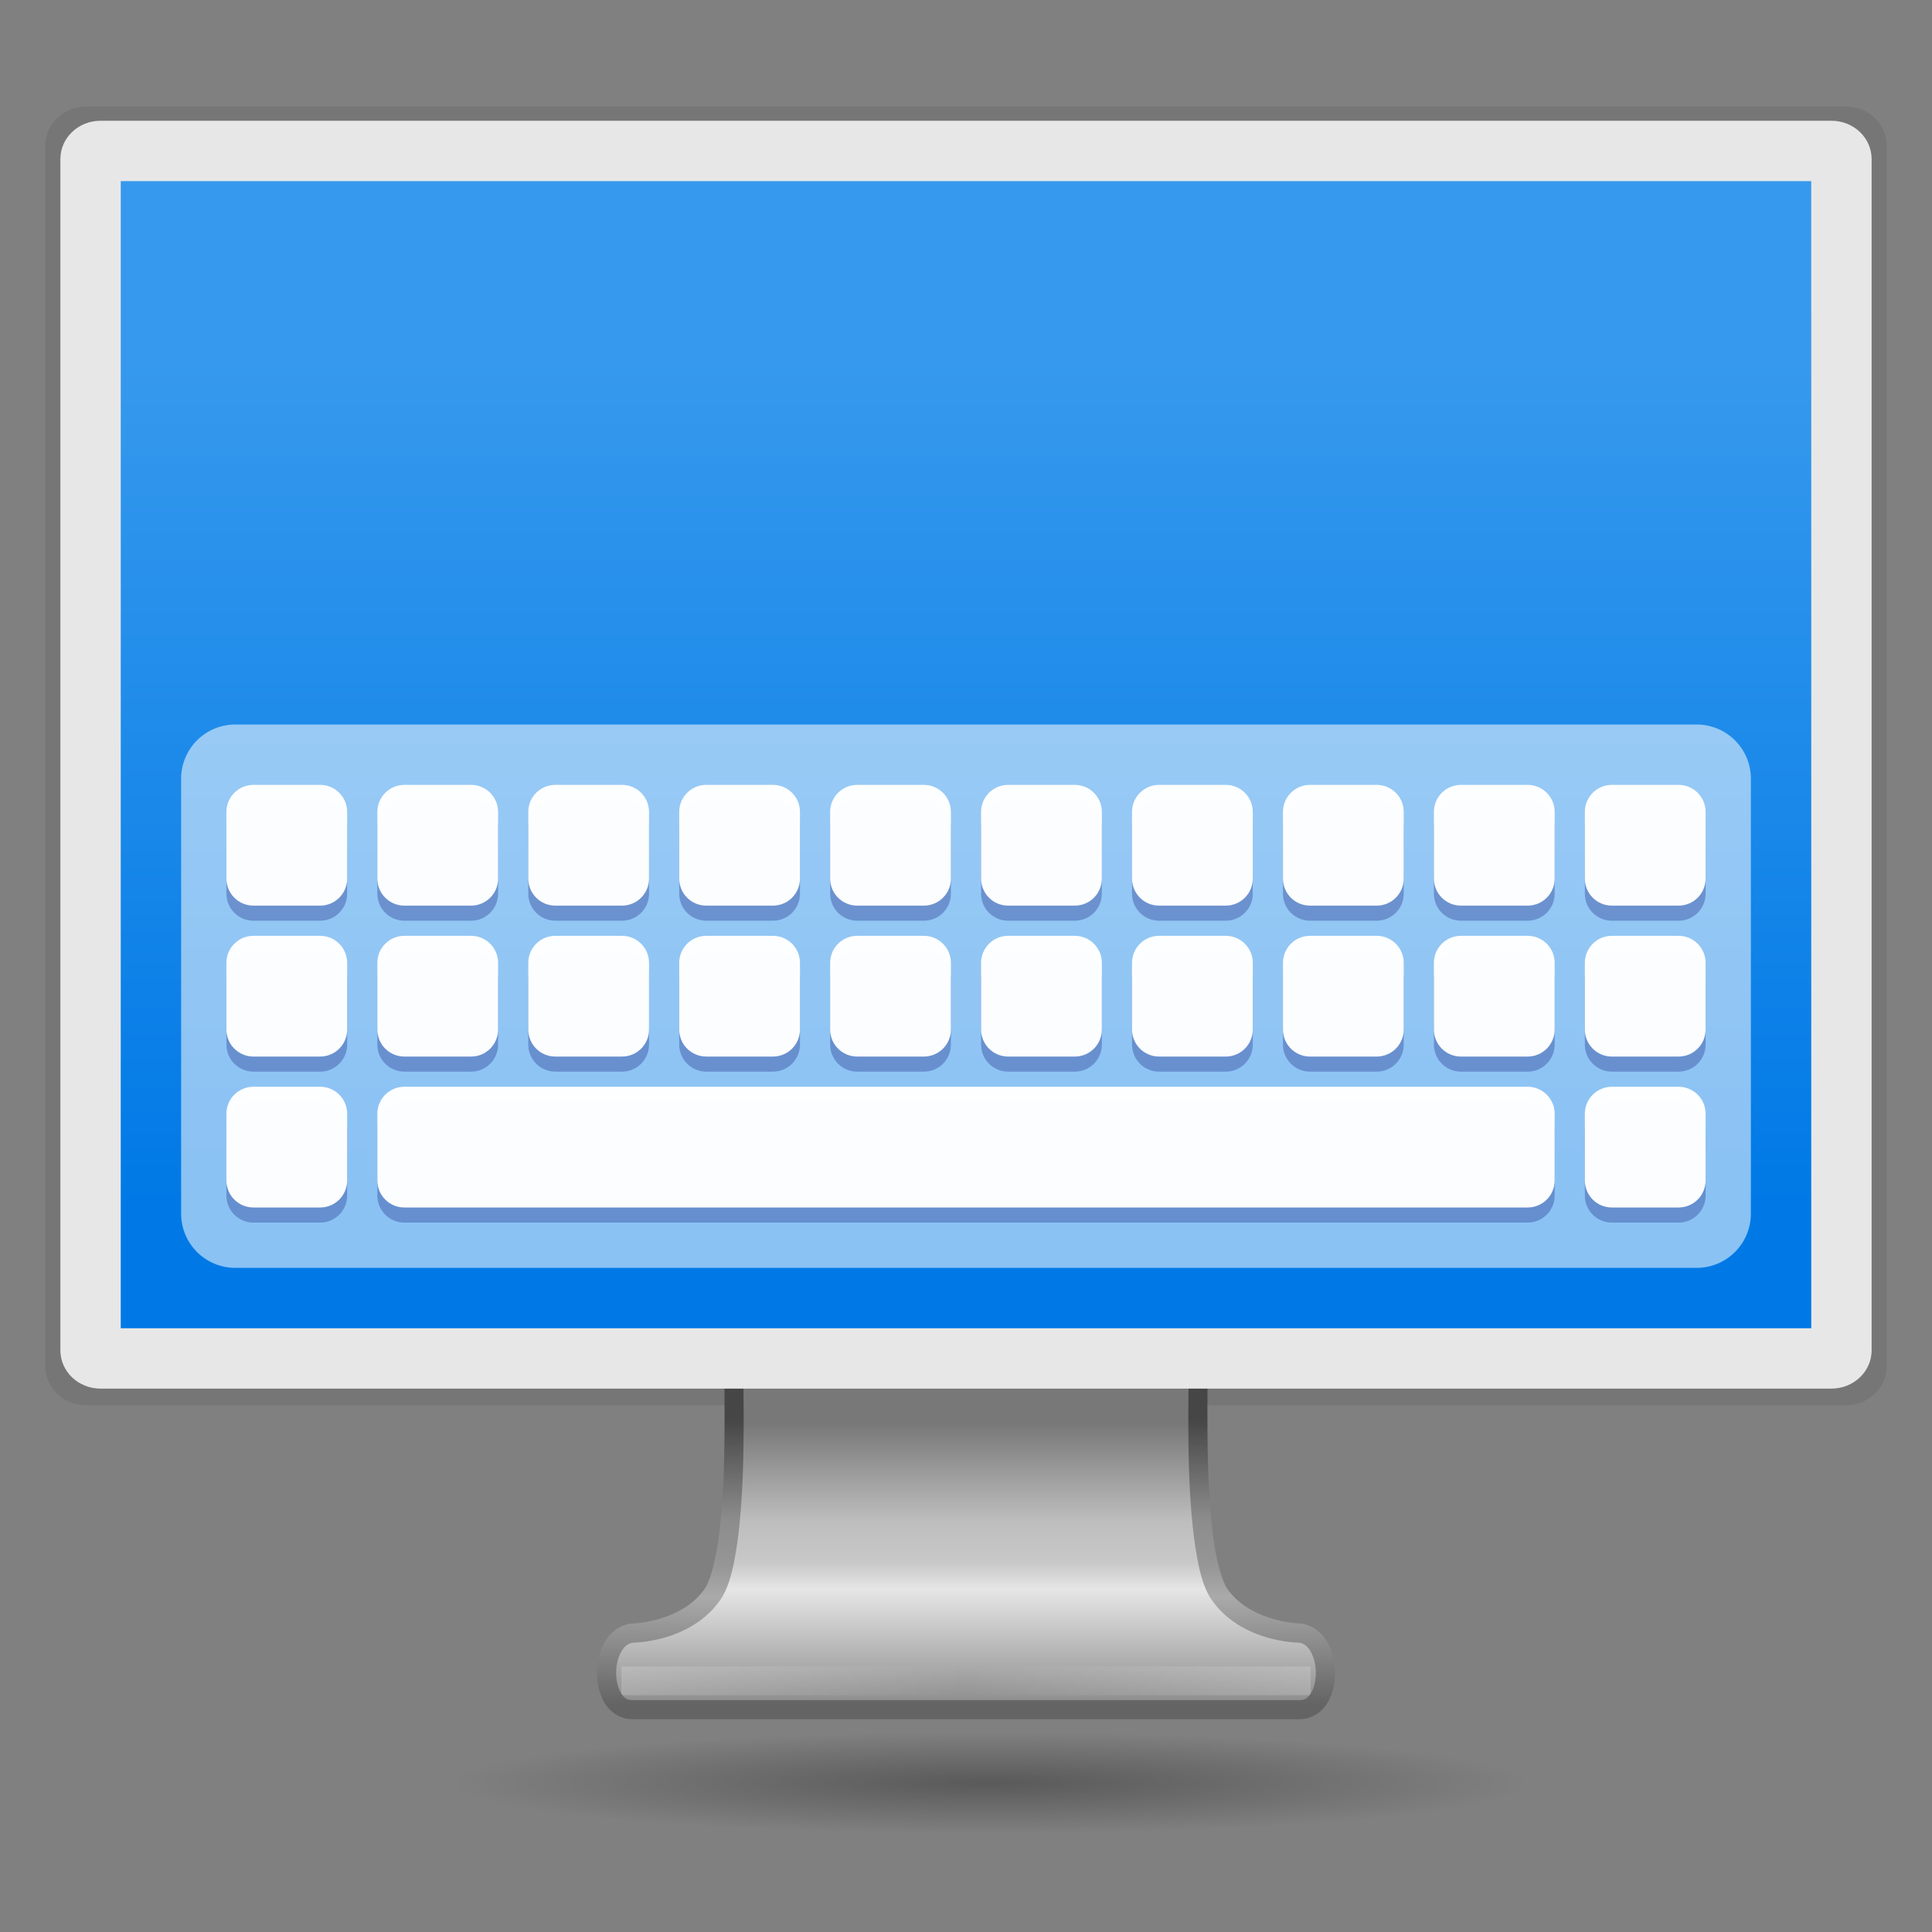<svg xmlns="http://www.w3.org/2000/svg" xmlns:xlink="http://www.w3.org/1999/xlink" height="128" viewBox="0 0 128 128" width="128"><rect x="0" y="0" width="128" height="128" fill="#808080" stroke="none"/><defs><linearGradient id="e"><stop offset="0"/><stop offset="1" stop-opacity="0"/></linearGradient><linearGradient id="d"><stop offset="0" stop-color="#176875"/><stop offset="1" stop-color="#186a77"/></linearGradient><linearGradient id="b"><stop offset="0" stop-color="#b6b6b6"/><stop offset=".482" stop-color="#fff"/><stop offset="1" stop-color="#cfcfcf"/></linearGradient><linearGradient id="a"><stop offset="0" stop-color="#165dc2"/><stop offset="1" stop-color="#1680c2"/></linearGradient><linearGradient id="c"><stop offset="0" stop-color="#d0611f"/><stop offset="1" stop-color="#f77a2c"/></linearGradient><linearGradient xlink:href="#f" id="o" x1="22.321" y1="1088.615" x2="22.321" y2="1059.358" gradientUnits="userSpaceOnUse" gradientTransform="matrix(1.905 0 0 1.905 49.058 -2074.01)"/><linearGradient id="f"><stop offset="0" stop-color="#0079e6"/><stop offset="1" stop-color="#3699ed"/></linearGradient><linearGradient x1="12.938" y1="8.438" x2="15.25" y2="19.813" id="n" xlink:href="#g" gradientUnits="userSpaceOnUse" gradientTransform="matrix(2.812 0 0 3.429 -3.238 -80.355)"/><linearGradient id="g"><stop offset="0" stop-color="#fff" stop-opacity=".183"/><stop offset="1" stop-color="#fff" stop-opacity="0"/></linearGradient><linearGradient x1="15.689" y1="46.435" x2="23.578" y2="46.971" id="l" xlink:href="#g" gradientUnits="userSpaceOnUse" gradientTransform="matrix(2.916 0 0 2.54 -4.744 -87.93)" spreadMethod="reflect"/><linearGradient x1="361.106" y1="87.05" x2="361.106" y2="94.396" id="k" xlink:href="#h" gradientUnits="userSpaceOnUse" gradientTransform="matrix(2.497 0 0 2.54 -830.506 -206.797)"/><linearGradient id="h"><stop offset="0" stop-color="#787878"/><stop offset=".35" stop-color="#bebebe"/><stop offset=".494" stop-color="#c8c8c8"/><stop offset=".589" stop-color="#e6e6e6"/><stop offset="1" stop-color="#8c8c8c"/></linearGradient><linearGradient id="i"><stop offset="0" stop-color="#464646"/><stop offset=".35" stop-color="#8c8c8c"/><stop offset=".51" stop-color="#969696"/><stop offset=".62" stop-color="#aaa"/><stop offset="1" stop-color="#646464"/></linearGradient><radialGradient cx="6.703" cy="73.616" r="7.228" fx="6.703" fy="73.616" id="j" xlink:href="#e" gradientUnits="userSpaceOnUse" gradientTransform="matrix(4.919 0 0 .465 32.614 3.897)"/><linearGradient xlink:href="#i" id="m" gradientUnits="userSpaceOnUse" gradientTransform="matrix(2.506 0 0 2.54 -91.4 -77.224)" x1="61.969" y1="35.944" x2="61.969" y2="43.378"/></defs><path d="M5.711 7.055H122.29c1.502 0 2.711 1.16 2.711 2.602v80.839c0 1.441-1.21 2.601-2.711 2.601H5.71C4.21 93.097 3 91.937 3 90.496V9.656c0-1.44 1.21-2.6 2.711-2.6z" fill-opacity=".079" stroke-width="1.392" stroke-linecap="round" stroke-linejoin="round" stroke-dashoffset=".5"/><path style="marker:none" d="M101.14 38.134c0 1.857-15.919 3.362-35.556 3.362-19.637 0-35.556-1.505-35.556-3.362 0-1.856 15.92-3.362 35.556-3.362 19.637 0 35.556 1.506 35.556 3.362z" overflow="visible" opacity=".3" fill="url(#j)" stroke-width="2.182" transform="translate(0 80)"/><path style="marker:none" d="M48.61 11.312s.354 11.815-1.418 14.335c-1.772 2.521-5.299 2.551-5.299 2.551-2.263.266-2.282 5.07 0 5.07h44.214c2.282 0 2.263-4.808 0-5.07 0 0-3.527-.04-5.3-2.55-1.771-2.521-1.416-14.336-1.416-14.336z" overflow="visible" fill="url(#k)" stroke-width="1.267" stroke-linecap="round" stroke-linejoin="round" stroke-dashoffset=".5" transform="translate(0 80)"/><path style="line-height:normal;font-variant-ligatures:normal;font-variant-position:normal;font-variant-caps:normal;font-variant-numeric:normal;font-variant-alternates:normal;font-feature-settings:normal;text-indent:0;text-align:start;text-decoration-line:none;text-decoration-style:solid;text-decoration-color:#000;text-transform:none;text-orientation:mixed;shape-padding:0;isolation:auto;mix-blend-mode:normal" d="M41.168 30.408v1.906h45.664v-1.906H42.121z" color="#000" font-weight="400" font-family="sans-serif" white-space="normal" overflow="visible" fill="url(#l)" stroke-width="1.905" stroke-linecap="square" transform="translate(0 80)"/><path style="line-height:normal;font-variant-ligatures:normal;font-variant-position:normal;font-variant-caps:normal;font-variant-numeric:normal;font-variant-alternates:normal;font-feature-settings:normal;text-indent:0;text-align:start;text-decoration-line:none;text-decoration-style:solid;text-decoration-color:#000;text-transform:none;text-orientation:mixed;shape-padding:0;isolation:auto;mix-blend-mode:normal;marker:none" d="M48.61 9.678a.634.634 0 0 0-.633.654s.086 4.684-.045 7.674c-.066 1.495-.187 3.066-.397 4.396-.21 1.33-.546 2.434-.861 2.881-1.546 2.2-4.785 2.281-4.785 2.281a.634.634 0 0 0-.07.004c-.786.093-1.392.604-1.749 1.215-.356.612-.514 1.335-.515 2.049-.002.714.15 1.427.52 2.018.368.59 1.025 1.052 1.818 1.052h44.214c.793 0 1.45-.464 1.819-1.054.368-.59.52-1.303.52-2.018-.002-.714-.16-1.437-.516-2.049-.357-.611-.965-1.122-1.75-1.213a.614.614 0 0 0-.067-.004s-3.241-.093-4.787-2.283c-.314-.448-.651-1.55-.861-2.879-.21-1.33-.33-2.901-.397-4.396-.131-2.99-.045-7.674-.045-7.674a.634.634 0 0 0-.632-.654zm.626 1.267h29.526c-.015.52-.08 4.415.039 7.117.067 1.524.19 3.13.412 4.538.222 1.406.505 2.599 1.076 3.412l.002.002c1.999 2.832 5.809 2.818 5.809 2.818l-.067-.004c.346.04.59.228.803.592.212.364.34.892.342 1.412 0 .52-.13 1.027-.328 1.346-.2.319-.395.457-.743.457H41.893c-.349 0-.544-.138-.743-.457-.199-.319-.329-.824-.328-1.344.001-.52.13-1.048.342-1.412.212-.364.457-.553.803-.594l-.069.004s3.814.022 5.813-2.82c.571-.813.854-2.006 1.076-3.412.222-1.407.343-3.014.41-4.537.12-2.703.054-6.597.04-7.118z" color="#000" font-weight="400" font-family="sans-serif" white-space="normal" overflow="visible" fill="url(#m)" stroke-width="1.267" stroke-linecap="round" stroke-linejoin="round" stroke-dashoffset=".5" transform="translate(0 80)"/><path d="M6.667 8h114.666C122.811 8 124 9.133 124 10.54v78.92c0 1.407-1.19 2.54-2.667 2.54H6.667C5.189 92 4 90.867 4 89.46V10.54C4 9.133 5.19 8 6.667 8z" fill="#e7e7e7" stroke-width="1.364" stroke-linecap="round" stroke-linejoin="round" stroke-dashoffset=".5"/><path d="M10.666 15.17h106.668v70.477H10.666z" fill="#404a50" fill-rule="evenodd" stroke-width="2.727"/><path d="M8-68h112v25L8-2z" opacity=".666" fill="url(#n)" stroke-width="2.727" transform="translate(0 80)"/><path d="M8-68h112V8H8z" fill="url(#o)" stroke-width="1.905" transform="translate(0 80)"/><path style="isolation:auto;mix-blend-mode:normal;marker:none" d="M15.6 48h96.8c1.994 0 3.6 1.606 3.6 3.6v28.8c0 1.994-1.606 3.6-3.6 3.6H15.6a3.592 3.592 0 0 1-3.6-3.6V51.6c0-1.994 1.606-3.6 3.6-3.6z" color="#000" overflow="visible" fill="#fff" fill-opacity=".542" stroke-width="8.985" stroke-linecap="square" stroke-dashoffset="20" stroke-opacity=".963"/><path style="isolation:auto;mix-blend-mode:normal;marker:none" d="M16.792 53h4.416C22.2 53 23 53.8 23 54.792v4.416C23 60.2 22.2 61 21.208 61h-4.416C15.8 61 15 60.2 15 59.208v-4.416C15 53.8 15.8 53 16.792 53z" color="#000" display="block" overflow="visible" fill="#192582" fill-opacity=".326" stroke-width="2.52" stroke-linecap="square" stroke-dashoffset="20" stroke-opacity=".963"/><path style="isolation:auto;mix-blend-mode:normal;marker:none" d="M16.792 52h4.416C22.2 52 23 52.8 23 53.792v4.416C23 59.2 22.2 60 21.208 60h-4.416C15.8 60 15 59.2 15 58.208v-4.416C15 52.8 15.8 52 16.792 52z" color="#000" display="block" overflow="visible" fill="#fff" fill-opacity=".979" stroke-width="2.52" stroke-linecap="square" stroke-dashoffset="20" stroke-opacity=".963"/><path style="isolation:auto;mix-blend-mode:normal;marker:none" d="M16.792 63h4.416C22.2 63 23 63.8 23 64.792v4.416C23 70.2 22.2 71 21.208 71h-4.416C15.8 71 15 70.2 15 69.208v-4.416C15 63.8 15.8 63 16.792 63z" color="#000" display="block" overflow="visible" fill="#192582" fill-opacity=".326" stroke-width="2.52" stroke-linecap="square" stroke-dashoffset="20" stroke-opacity=".963"/><path style="isolation:auto;mix-blend-mode:normal;marker:none" d="M16.792 62h4.416C22.2 62 23 62.8 23 63.792v4.416C23 69.2 22.2 70 21.208 70h-4.416C15.8 70 15 69.2 15 68.208v-4.416C15 62.8 15.8 62 16.792 62z" color="#000" display="block" overflow="visible" fill="#fff" fill-opacity=".979" stroke-width="2.52" stroke-linecap="square" stroke-dashoffset="20" stroke-opacity=".963"/><path style="isolation:auto;mix-blend-mode:normal;marker:none" d="M16.792 73h4.416C22.2 73 23 73.8 23 74.792v4.416C23 80.2 22.2 81 21.208 81h-4.416C15.8 81 15 80.2 15 79.208v-4.416C15 73.8 15.8 73 16.792 73z" color="#000" display="block" overflow="visible" fill="#192582" fill-opacity=".326" stroke-width="2.52" stroke-linecap="square" stroke-dashoffset="20" stroke-opacity=".963"/><path style="isolation:auto;mix-blend-mode:normal;marker:none" d="M16.792 72h4.416C22.2 72 23 72.8 23 73.792v4.416C23 79.2 22.2 80 21.208 80h-4.416C15.8 80 15 79.2 15 78.208v-4.416C15 72.8 15.8 72 16.792 72z" color="#000" display="block" overflow="visible" fill="#fff" fill-opacity=".979" stroke-width="2.52" stroke-linecap="square" stroke-dashoffset="20" stroke-opacity=".963"/><path style="isolation:auto;mix-blend-mode:normal;marker:none" d="M26.792 53h4.416C32.2 53 33 53.8 33 54.792v4.416C33 60.2 32.2 61 31.208 61h-4.416C25.8 61 25 60.2 25 59.208v-4.416C25 53.8 25.8 53 26.792 53z" color="#000" display="block" overflow="visible" fill="#192582" fill-opacity=".326" stroke-width="2.52" stroke-linecap="square" stroke-dashoffset="20" stroke-opacity=".963"/><path style="isolation:auto;mix-blend-mode:normal;marker:none" d="M26.792 52h4.416C32.2 52 33 52.8 33 53.792v4.416C33 59.2 32.2 60 31.208 60h-4.416C25.8 60 25 59.2 25 58.208v-4.416C25 52.8 25.8 52 26.792 52z" color="#000" display="block" overflow="visible" fill="#fff" fill-opacity=".979" stroke-width="2.52" stroke-linecap="square" stroke-dashoffset="20" stroke-opacity=".963"/><path style="isolation:auto;mix-blend-mode:normal;marker:none" d="M26.792 63h4.416C32.2 63 33 63.8 33 64.792v4.416C33 70.2 32.2 71 31.208 71h-4.416C25.8 71 25 70.2 25 69.208v-4.416C25 63.8 25.8 63 26.792 63z" color="#000" display="block" overflow="visible" fill="#192582" fill-opacity=".326" stroke-width="2.52" stroke-linecap="square" stroke-dashoffset="20" stroke-opacity=".963"/><path style="isolation:auto;mix-blend-mode:normal;marker:none" d="M26.792 62h4.416C32.2 62 33 62.8 33 63.792v4.416C33 69.2 32.2 70 31.208 70h-4.416C25.8 70 25 69.2 25 68.208v-4.416C25 62.8 25.8 62 26.792 62z" color="#000" display="block" overflow="visible" fill="#fff" fill-opacity=".979" stroke-width="2.52" stroke-linecap="square" stroke-dashoffset="20" stroke-opacity=".963"/><path style="isolation:auto;mix-blend-mode:normal;marker:none" d="M26.792 73h74.416c.993 0 1.792.8 1.792 1.792v4.416c0 .993-.8 1.792-1.792 1.792H26.792C25.8 81 25 80.2 25 79.208v-4.416C25 73.8 25.8 73 26.792 73z" color="#000" display="block" overflow="visible" fill="#192582" fill-opacity=".326" stroke-width="7.868" stroke-linecap="square" stroke-dashoffset="20" stroke-opacity=".963"/><path style="isolation:auto;mix-blend-mode:normal;marker:none" d="M26.792 72h74.416c.993 0 1.792.8 1.792 1.792v4.416c0 .993-.8 1.792-1.792 1.792H26.792C25.8 80 25 79.2 25 78.208v-4.416C25 72.8 25.8 72 26.792 72z" color="#000" display="block" overflow="visible" fill="#fff" fill-opacity=".979" stroke-width="7.868" stroke-linecap="square" stroke-dashoffset="20" stroke-opacity=".963"/><path style="isolation:auto;mix-blend-mode:normal;marker:none" d="M36.792 53h4.416C42.2 53 43 53.8 43 54.792v4.416C43 60.2 42.2 61 41.208 61h-4.416C35.8 61 35 60.2 35 59.208v-4.416C35 53.8 35.8 53 36.792 53z" color="#000" display="block" overflow="visible" fill="#192582" fill-opacity=".326" stroke-width="2.52" stroke-linecap="square" stroke-dashoffset="20" stroke-opacity=".963"/><path style="isolation:auto;mix-blend-mode:normal;marker:none" d="M36.792 52h4.416C42.2 52 43 52.8 43 53.792v4.416C43 59.2 42.2 60 41.208 60h-4.416C35.8 60 35 59.2 35 58.208v-4.416C35 52.8 35.8 52 36.792 52z" color="#000" display="block" overflow="visible" fill="#fff" fill-opacity=".979" stroke-width="2.52" stroke-linecap="square" stroke-dashoffset="20" stroke-opacity=".963"/><path style="isolation:auto;mix-blend-mode:normal;marker:none" d="M36.792 63h4.416C42.2 63 43 63.8 43 64.792v4.416C43 70.2 42.2 71 41.208 71h-4.416C35.8 71 35 70.2 35 69.208v-4.416C35 63.8 35.8 63 36.792 63z" color="#000" display="block" overflow="visible" fill="#192582" fill-opacity=".326" stroke-width="2.52" stroke-linecap="square" stroke-dashoffset="20" stroke-opacity=".963"/><path style="isolation:auto;mix-blend-mode:normal;marker:none" d="M36.792 62h4.416C42.2 62 43 62.8 43 63.792v4.416C43 69.2 42.2 70 41.208 70h-4.416C35.8 70 35 69.2 35 68.208v-4.416C35 62.8 35.8 62 36.792 62z" color="#000" display="block" overflow="visible" fill="#fff" fill-opacity=".979" stroke-width="2.52" stroke-linecap="square" stroke-dashoffset="20" stroke-opacity=".963"/><path style="isolation:auto;mix-blend-mode:normal;marker:none" d="M46.792 53h4.416C52.2 53 53 53.8 53 54.792v4.416C53 60.2 52.2 61 51.208 61h-4.416C45.8 61 45 60.2 45 59.208v-4.416C45 53.8 45.8 53 46.792 53z" color="#000" display="block" overflow="visible" fill="#192582" fill-opacity=".326" stroke-width="2.52" stroke-linecap="square" stroke-dashoffset="20" stroke-opacity=".963"/><path style="isolation:auto;mix-blend-mode:normal;marker:none" d="M46.792 52h4.416C52.2 52 53 52.8 53 53.792v4.416C53 59.2 52.2 60 51.208 60h-4.416C45.8 60 45 59.2 45 58.208v-4.416C45 52.8 45.8 52 46.792 52z" color="#000" display="block" overflow="visible" fill="#fff" fill-opacity=".979" stroke-width="2.52" stroke-linecap="square" stroke-dashoffset="20" stroke-opacity=".963"/><path style="isolation:auto;mix-blend-mode:normal;marker:none" d="M46.792 63h4.416C52.2 63 53 63.8 53 64.792v4.416C53 70.2 52.2 71 51.208 71h-4.416C45.8 71 45 70.2 45 69.208v-4.416C45 63.8 45.8 63 46.792 63z" color="#000" display="block" overflow="visible" fill="#192582" fill-opacity=".326" stroke-width="2.52" stroke-linecap="square" stroke-dashoffset="20" stroke-opacity=".963"/><path style="isolation:auto;mix-blend-mode:normal;marker:none" d="M46.792 62h4.416C52.2 62 53 62.8 53 63.792v4.416C53 69.2 52.2 70 51.208 70h-4.416C45.8 70 45 69.2 45 68.208v-4.416C45 62.8 45.8 62 46.792 62z" color="#000" display="block" overflow="visible" fill="#fff" fill-opacity=".979" stroke-width="2.52" stroke-linecap="square" stroke-dashoffset="20" stroke-opacity=".963"/><path style="isolation:auto;mix-blend-mode:normal;marker:none" d="M56.792 53h4.416C62.2 53 63 53.8 63 54.792v4.416C63 60.2 62.2 61 61.208 61h-4.416C55.8 61 55 60.2 55 59.208v-4.416C55 53.8 55.8 53 56.792 53z" color="#000" display="block" overflow="visible" fill="#192582" fill-opacity=".326" stroke-width="2.52" stroke-linecap="square" stroke-dashoffset="20" stroke-opacity=".963"/><path style="isolation:auto;mix-blend-mode:normal;marker:none" d="M56.792 52h4.416C62.2 52 63 52.8 63 53.792v4.416C63 59.2 62.2 60 61.208 60h-4.416C55.8 60 55 59.2 55 58.208v-4.416C55 52.8 55.8 52 56.792 52z" color="#000" display="block" overflow="visible" fill="#fff" fill-opacity=".979" stroke-width="2.52" stroke-linecap="square" stroke-dashoffset="20" stroke-opacity=".963"/><path style="isolation:auto;mix-blend-mode:normal;marker:none" d="M56.792 63h4.416C62.2 63 63 63.8 63 64.792v4.416C63 70.2 62.2 71 61.208 71h-4.416C55.8 71 55 70.2 55 69.208v-4.416C55 63.8 55.8 63 56.792 63z" color="#000" display="block" overflow="visible" fill="#192582" fill-opacity=".326" stroke-width="2.52" stroke-linecap="square" stroke-dashoffset="20" stroke-opacity=".963"/><path style="isolation:auto;mix-blend-mode:normal;marker:none" d="M56.792 62h4.416C62.2 62 63 62.8 63 63.792v4.416C63 69.2 62.2 70 61.208 70h-4.416C55.8 70 55 69.2 55 68.208v-4.416C55 62.8 55.8 62 56.792 62z" color="#000" display="block" overflow="visible" fill="#fff" fill-opacity=".979" stroke-width="2.52" stroke-linecap="square" stroke-dashoffset="20" stroke-opacity=".963"/><path style="isolation:auto;mix-blend-mode:normal;marker:none" d="M66.792 53h4.416C72.2 53 73 53.8 73 54.792v4.416C73 60.2 72.2 61 71.208 61h-4.416C65.8 61 65 60.2 65 59.208v-4.416C65 53.8 65.8 53 66.792 53z" color="#000" display="block" overflow="visible" fill="#192582" fill-opacity=".326" stroke-width="2.52" stroke-linecap="square" stroke-dashoffset="20" stroke-opacity=".963"/><path style="isolation:auto;mix-blend-mode:normal;marker:none" d="M66.792 52h4.416C72.2 52 73 52.8 73 53.792v4.416C73 59.2 72.2 60 71.208 60h-4.416C65.8 60 65 59.2 65 58.208v-4.416C65 52.8 65.8 52 66.792 52z" color="#000" display="block" overflow="visible" fill="#fff" fill-opacity=".979" stroke-width="2.52" stroke-linecap="square" stroke-dashoffset="20" stroke-opacity=".963"/><path style="isolation:auto;mix-blend-mode:normal;marker:none" d="M66.792 63h4.416C72.2 63 73 63.8 73 64.792v4.416C73 70.2 72.2 71 71.208 71h-4.416C65.8 71 65 70.2 65 69.208v-4.416C65 63.8 65.8 63 66.792 63z" color="#000" display="block" overflow="visible" fill="#192582" fill-opacity=".326" stroke-width="2.52" stroke-linecap="square" stroke-dashoffset="20" stroke-opacity=".963"/><path style="isolation:auto;mix-blend-mode:normal;marker:none" d="M66.792 62h4.416C72.2 62 73 62.8 73 63.792v4.416C73 69.2 72.2 70 71.208 70h-4.416C65.8 70 65 69.2 65 68.208v-4.416C65 62.8 65.8 62 66.792 62z" color="#000" display="block" overflow="visible" fill="#fff" fill-opacity=".979" stroke-width="2.52" stroke-linecap="square" stroke-dashoffset="20" stroke-opacity=".963"/><path style="isolation:auto;mix-blend-mode:normal;marker:none" d="M76.792 53h4.416C82.2 53 83 53.8 83 54.792v4.416C83 60.2 82.2 61 81.208 61h-4.416C75.8 61 75 60.2 75 59.208v-4.416C75 53.8 75.8 53 76.792 53z" color="#000" display="block" overflow="visible" fill="#192582" fill-opacity=".326" stroke-width="2.52" stroke-linecap="square" stroke-dashoffset="20" stroke-opacity=".963"/><path style="isolation:auto;mix-blend-mode:normal;marker:none" d="M76.792 52h4.416C82.2 52 83 52.8 83 53.792v4.416C83 59.2 82.2 60 81.208 60h-4.416C75.8 60 75 59.2 75 58.208v-4.416C75 52.8 75.8 52 76.792 52z" color="#000" display="block" overflow="visible" fill="#fff" fill-opacity=".979" stroke-width="2.52" stroke-linecap="square" stroke-dashoffset="20" stroke-opacity=".963"/><path style="isolation:auto;mix-blend-mode:normal;marker:none" d="M76.792 63h4.416C82.2 63 83 63.8 83 64.792v4.416C83 70.2 82.2 71 81.208 71h-4.416C75.8 71 75 70.2 75 69.208v-4.416C75 63.8 75.8 63 76.792 63z" color="#000" display="block" overflow="visible" fill="#192582" fill-opacity=".326" stroke-width="2.52" stroke-linecap="square" stroke-dashoffset="20" stroke-opacity=".963"/><path style="isolation:auto;mix-blend-mode:normal;marker:none" d="M76.792 62h4.416C82.2 62 83 62.8 83 63.792v4.416C83 69.2 82.2 70 81.208 70h-4.416C75.8 70 75 69.2 75 68.208v-4.416C75 62.8 75.8 62 76.792 62z" color="#000" display="block" overflow="visible" fill="#fff" fill-opacity=".979" stroke-width="2.52" stroke-linecap="square" stroke-dashoffset="20" stroke-opacity=".963"/><path style="isolation:auto;mix-blend-mode:normal;marker:none" d="M86.792 53h4.416C92.2 53 93 53.8 93 54.792v4.416C93 60.2 92.2 61 91.208 61h-4.416C85.8 61 85 60.2 85 59.208v-4.416C85 53.8 85.8 53 86.792 53z" color="#000" display="block" overflow="visible" fill="#192582" fill-opacity=".326" stroke-width="2.52" stroke-linecap="square" stroke-dashoffset="20" stroke-opacity=".963"/><path style="isolation:auto;mix-blend-mode:normal;marker:none" d="M86.792 52h4.416C92.2 52 93 52.8 93 53.792v4.416C93 59.2 92.2 60 91.208 60h-4.416C85.8 60 85 59.2 85 58.208v-4.416C85 52.8 85.8 52 86.792 52z" color="#000" display="block" overflow="visible" fill="#fff" fill-opacity=".979" stroke-width="2.52" stroke-linecap="square" stroke-dashoffset="20" stroke-opacity=".963"/><path style="isolation:auto;mix-blend-mode:normal;marker:none" d="M86.792 63h4.416C92.2 63 93 63.8 93 64.792v4.416C93 70.2 92.2 71 91.208 71h-4.416C85.8 71 85 70.2 85 69.208v-4.416C85 63.8 85.8 63 86.792 63z" color="#000" display="block" overflow="visible" fill="#192582" fill-opacity=".326" stroke-width="2.52" stroke-linecap="square" stroke-dashoffset="20" stroke-opacity=".963"/><path style="isolation:auto;mix-blend-mode:normal;marker:none" d="M86.792 62h4.416C92.2 62 93 62.8 93 63.792v4.416C93 69.2 92.2 70 91.208 70h-4.416C85.8 70 85 69.2 85 68.208v-4.416C85 62.8 85.8 62 86.792 62z" color="#000" display="block" overflow="visible" fill="#fff" fill-opacity=".979" stroke-width="2.52" stroke-linecap="square" stroke-dashoffset="20" stroke-opacity=".963"/><path style="isolation:auto;mix-blend-mode:normal;marker:none" d="M96.792 53h4.416c.993 0 1.792.8 1.792 1.792v4.416c0 .993-.8 1.792-1.792 1.792h-4.416C95.8 61 95 60.2 95 59.208v-4.416C95 53.8 95.8 53 96.792 53z" color="#000" display="block" overflow="visible" fill="#192582" fill-opacity=".326" stroke-width="2.52" stroke-linecap="square" stroke-dashoffset="20" stroke-opacity=".963"/><path style="isolation:auto;mix-blend-mode:normal;marker:none" d="M96.792 52h4.416c.993 0 1.792.8 1.792 1.792v4.416c0 .993-.8 1.792-1.792 1.792h-4.416C95.8 60 95 59.2 95 58.208v-4.416C95 52.8 95.8 52 96.792 52z" color="#000" display="block" overflow="visible" fill="#fff" fill-opacity=".979" stroke-width="2.52" stroke-linecap="square" stroke-dashoffset="20" stroke-opacity=".963"/><path style="isolation:auto;mix-blend-mode:normal;marker:none" d="M96.792 63h4.416c.993 0 1.792.8 1.792 1.792v4.416c0 .993-.8 1.792-1.792 1.792h-4.416C95.8 71 95 70.2 95 69.208v-4.416C95 63.8 95.8 63 96.792 63z" color="#000" display="block" overflow="visible" fill="#192582" fill-opacity=".326" stroke-width="2.52" stroke-linecap="square" stroke-dashoffset="20" stroke-opacity=".963"/><path style="isolation:auto;mix-blend-mode:normal;marker:none" d="M96.792 62h4.416c.993 0 1.792.8 1.792 1.792v4.416c0 .993-.8 1.792-1.792 1.792h-4.416C95.8 70 95 69.2 95 68.208v-4.416C95 62.8 95.8 62 96.792 62z" color="#000" display="block" overflow="visible" fill="#fff" fill-opacity=".979" stroke-width="2.52" stroke-linecap="square" stroke-dashoffset="20" stroke-opacity=".963"/><path style="isolation:auto;mix-blend-mode:normal;marker:none" d="M106.792 53h4.416c.993 0 1.792.8 1.792 1.792v4.416c0 .993-.8 1.792-1.792 1.792h-4.416c-.993 0-1.792-.8-1.792-1.792v-4.416c0-.993.8-1.792 1.792-1.792z" color="#000" display="block" overflow="visible" fill="#192582" fill-opacity=".326" stroke-width="2.52" stroke-linecap="square" stroke-dashoffset="20" stroke-opacity=".963"/><path style="isolation:auto;mix-blend-mode:normal;marker:none" d="M106.792 52h4.416c.993 0 1.792.8 1.792 1.792v4.416c0 .993-.8 1.792-1.792 1.792h-4.416c-.993 0-1.792-.8-1.792-1.792v-4.416c0-.993.8-1.792 1.792-1.792z" color="#000" display="block" overflow="visible" fill="#fff" fill-opacity=".979" stroke-width="2.52" stroke-linecap="square" stroke-dashoffset="20" stroke-opacity=".963"/><path style="isolation:auto;mix-blend-mode:normal;marker:none" d="M106.792 63h4.416c.993 0 1.792.8 1.792 1.792v4.416c0 .993-.8 1.792-1.792 1.792h-4.416c-.993 0-1.792-.8-1.792-1.792v-4.416c0-.993.8-1.792 1.792-1.792z" color="#000" display="block" overflow="visible" fill="#192582" fill-opacity=".326" stroke-width="2.52" stroke-linecap="square" stroke-dashoffset="20" stroke-opacity=".963"/><path style="isolation:auto;mix-blend-mode:normal;marker:none" d="M106.792 62h4.416c.993 0 1.792.8 1.792 1.792v4.416c0 .993-.8 1.792-1.792 1.792h-4.416c-.993 0-1.792-.8-1.792-1.792v-4.416c0-.993.8-1.792 1.792-1.792z" color="#000" display="block" overflow="visible" fill="#fff" fill-opacity=".979" stroke-width="2.52" stroke-linecap="square" stroke-dashoffset="20" stroke-opacity=".963"/><path style="isolation:auto;mix-blend-mode:normal;marker:none" d="M106.792 73h4.416c.993 0 1.792.8 1.792 1.792v4.416c0 .993-.8 1.792-1.792 1.792h-4.416c-.993 0-1.792-.8-1.792-1.792v-4.416c0-.993.8-1.792 1.792-1.792z" color="#000" display="block" overflow="visible" fill="#192582" fill-opacity=".326" stroke-width="2.52" stroke-linecap="square" stroke-dashoffset="20" stroke-opacity=".963"/><path style="isolation:auto;mix-blend-mode:normal;marker:none" d="M106.792 72h4.416c.993 0 1.792.8 1.792 1.792v4.416c0 .993-.8 1.792-1.792 1.792h-4.416c-.993 0-1.792-.8-1.792-1.792v-4.416c0-.993.8-1.792 1.792-1.792z" color="#000" display="block" overflow="visible" fill="#fff" fill-opacity=".979" stroke-width="2.52" stroke-linecap="square" stroke-dashoffset="20" stroke-opacity=".963"/></svg>